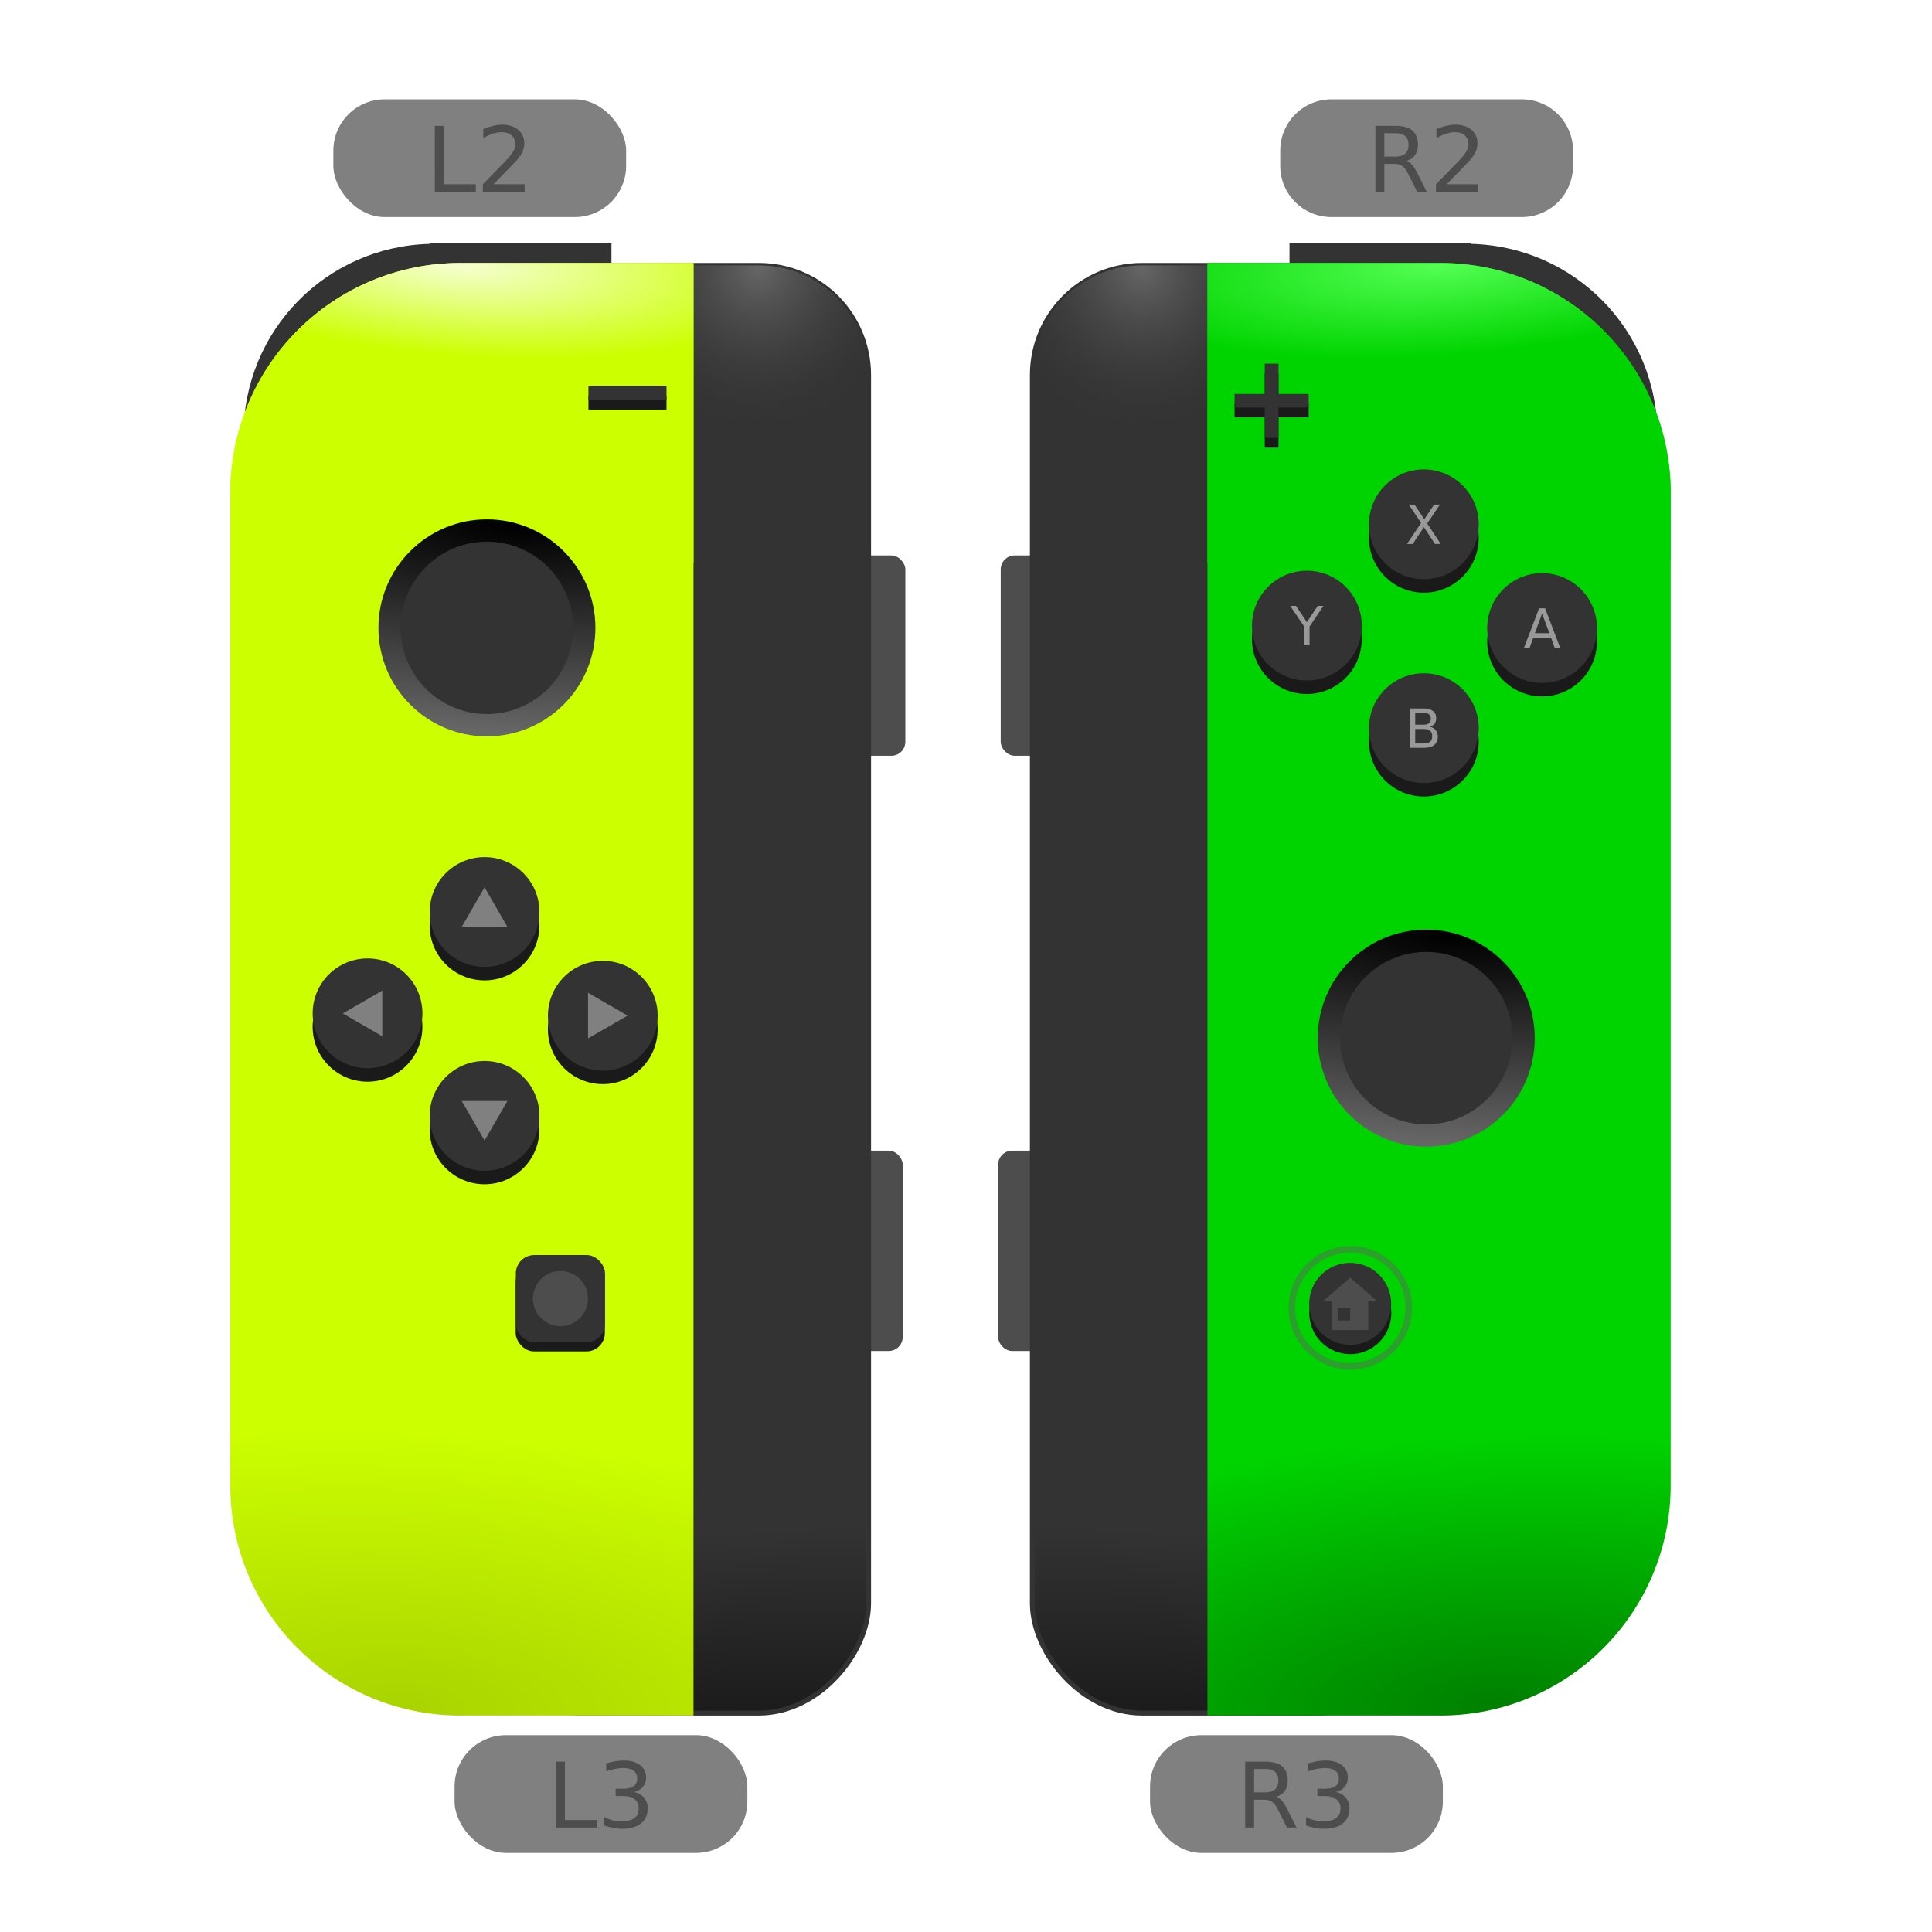 <?xml version="1.0" encoding="UTF-8" standalone="no"?>
<!-- Created with Inkscape (http://www.inkscape.org/) -->

<svg
   xmlns:dc="http://purl.org/dc/elements/1.1/"
   xmlns:cc="http://creativecommons.org/ns#"
   xmlns:rdf="http://www.w3.org/1999/02/22-rdf-syntax-ns#"
   xmlns:svg="http://www.w3.org/2000/svg"
   xmlns="http://www.w3.org/2000/svg"
   xmlns:xlink="http://www.w3.org/1999/xlink"
   xmlns:sodipodi="http://sodipodi.sourceforge.net/DTD/sodipodi-0.dtd"
   xmlns:inkscape="http://www.inkscape.org/namespaces/inkscape"
   width="600"
   height="600"
   viewBox="0 0 158.75 158.75"
   version="1.1"
   id="svg658"
   inkscape:version="0.92.3 (2405546, 2018-03-11)"
   sodipodi:docname="joycons-yellow-green-jp.svg">
  <defs
     id="defs652">
    <linearGradient
       id="linearGradient481"
       inkscape:collect="always">
      <stop
         id="stop477"
         offset="0"
         style="stop-color:#f6ffd5;stop-opacity:1" />
      <stop
         id="stop479"
         offset="1"
         style="stop-color:#ccff00;stop-opacity:1" />
    </linearGradient>
    <linearGradient
       id="linearGradient469"
       inkscape:collect="always">
      <stop
         id="stop465"
         offset="0"
         style="stop-color:#aad400;stop-opacity:1" />
      <stop
         id="stop467"
         offset="1"
         style="stop-color:#ccff00;stop-opacity:1" />
    </linearGradient>
    <linearGradient
       inkscape:collect="always"
       id="linearGradient1094">
      <stop
         style="stop-color:#1a1a1a;stop-opacity:1"
         offset="0"
         id="stop1090" />
      <stop
         style="stop-color:#333333;stop-opacity:1"
         offset="1"
         id="stop1092" />
    </linearGradient>
    <linearGradient
       inkscape:collect="always"
       id="linearGradient1086">
      <stop
         style="stop-color:#666666;stop-opacity:1"
         offset="0"
         id="stop1082" />
      <stop
         style="stop-color:#333333;stop-opacity:0;"
         offset="1"
         id="stop1084" />
    </linearGradient>
    <linearGradient
       inkscape:collect="always"
       id="linearGradient849">
      <stop
         style="stop-color:#008000;stop-opacity:1"
         offset="0"
         id="stop845" />
      <stop
         style="stop-color:#00d400;stop-opacity:1"
         offset="1"
         id="stop847" />
    </linearGradient>
    <linearGradient
       inkscape:collect="always"
       id="linearGradient841">
      <stop
         style="stop-color:#55ff55;stop-opacity:1"
         offset="0"
         id="stop837" />
      <stop
         style="stop-color:#00d400;stop-opacity:1"
         offset="1"
         id="stop839" />
    </linearGradient>
    <radialGradient
       inkscape:collect="always"
       xlink:href="#linearGradient481"
       id="radialGradient843"
       cx="326.265"
       cy="172.682"
       fx="326.265"
       fy="172.682"
       r="47.378"
       gradientTransform="matrix(0.012,0.159,-0.579,0.043,214.544,-37.658)"
       gradientUnits="userSpaceOnUse" />
    <radialGradient
       inkscape:collect="always"
       xlink:href="#linearGradient469"
       id="radialGradient851"
       cx="403.234"
       cy="278.386"
       fx="403.234"
       fy="278.386"
       r="47.378"
       gradientTransform="matrix(-0.021,-0.472,1.258,-0.056,-218.84,346.01)"
       gradientUnits="userSpaceOnUse" />
    <radialGradient
       inkscape:collect="always"
       xlink:href="#linearGradient4305"
       id="radialGradient4307-3"
       cx="35.814"
       cy="30.998"
       fx="35.814"
       fy="30.998"
       r="8.359"
       gradientUnits="userSpaceOnUse"
       gradientTransform="matrix(-0.107,2.017,-7.949,-0.421,369.788,17.805)" />
    <linearGradient
       inkscape:collect="always"
       id="linearGradient4305">
      <stop
         style="stop-color:#000000;stop-opacity:1"
         offset="0"
         id="stop4301" />
      <stop
         style="stop-color:#666666;stop-opacity:1"
         offset="1"
         id="stop4303" />
    </linearGradient>
    <radialGradient
       inkscape:collect="always"
       xlink:href="#linearGradient1086"
       id="radialGradient1088"
       cx="343.798"
       cy="89.602"
       fx="343.798"
       fy="89.602"
       r="40.854"
       gradientTransform="matrix(0.007,0.341,-0.318,0.007,119.956,-95.888)"
       gradientUnits="userSpaceOnUse" />
    <radialGradient
       inkscape:collect="always"
       xlink:href="#linearGradient1094"
       id="radialGradient1096"
       cx="89.844"
       cy="71.912"
       fx="89.844"
       fy="71.912"
       r="10.809"
       gradientTransform="matrix(0.08,-1.447,5.513,0.303,-308.064,249.691)"
       gradientUnits="userSpaceOnUse" />
    <radialGradient
       inkscape:collect="always"
       xlink:href="#linearGradient1094"
       id="radialGradient1096-9"
       cx="89.844"
       cy="71.912"
       fx="89.844"
       fy="71.912"
       r="10.809"
       gradientTransform="matrix(0.08,-1.447,5.513,0.303,-464.263,249.691)"
       gradientUnits="userSpaceOnUse" />
    <radialGradient
       inkscape:collect="always"
       xlink:href="#linearGradient849"
       id="radialGradient851-2"
       cx="403.234"
       cy="278.386"
       fx="403.234"
       fy="278.386"
       r="47.378"
       gradientTransform="matrix(0.021,-0.472,-1.258,-0.056,375.039,346.01)"
       gradientUnits="userSpaceOnUse" />
    <radialGradient
       inkscape:collect="always"
       xlink:href="#linearGradient1086"
       id="radialGradient1088-5"
       cx="343.798"
       cy="89.602"
       fx="343.798"
       fy="89.602"
       r="40.854"
       gradientTransform="matrix(-0.007,0.341,0.318,0.007,36.242,-95.888)"
       gradientUnits="userSpaceOnUse" />
    <radialGradient
       inkscape:collect="always"
       xlink:href="#linearGradient841"
       id="radialGradient843-2"
       cx="326.265"
       cy="172.682"
       fx="326.265"
       fy="172.682"
       r="47.378"
       gradientTransform="matrix(-0.012,0.159,0.579,0.043,-58.346,-37.658)"
       gradientUnits="userSpaceOnUse" />
    <radialGradient
       inkscape:collect="always"
       xlink:href="#linearGradient4305"
       id="radialGradient4307-3-3"
       cx="35.814"
       cy="30.998"
       fx="35.814"
       fy="30.998"
       r="8.359"
       gradientUnits="userSpaceOnUse"
       gradientTransform="matrix(-0.107,2.017,-7.949,-0.421,292.606,-15.909)" />
  </defs>
  <sodipodi:namedview
     id="base"
     pagecolor="#ffffff"
     bordercolor="#666666"
     borderopacity="1.0"
     inkscape:pageopacity="0.0"
     inkscape:pageshadow="2"
     inkscape:zoom="1.4"
     inkscape:cx="125.13076"
     inkscape:cy="304.83107"
     inkscape:document-units="mm"
     inkscape:current-layer="layer2"
     showgrid="false"
     units="px"
     inkscape:window-width="1920"
     inkscape:window-height="1031"
     inkscape:window-x="0"
     inkscape:window-y="0"
     inkscape:window-maximized="1" />
  <g
     inkscape:groupmode="layer"
     id="layer2"
     inkscape:label="Layer 2"
     style="display:inline;opacity:1">
    <rect
       style="opacity:1;vector-effect:none;fill:#4d4d4d;fill-opacity:1;stroke:none;stroke-width:0.411;stroke-linecap:butt;stroke-linejoin:miter;stroke-miterlimit:4;stroke-dasharray:none;stroke-dashoffset:0;stroke-opacity:1"
       id="rect1582"
       width="7.483"
       height="16.462"
       x="66.908"
       y="45.639"
       ry="1.154" />
    <rect
       style="display:inline;opacity:1;vector-effect:none;fill:#4d4d4d;fill-opacity:1;stroke:none;stroke-width:0.411;stroke-linecap:butt;stroke-linejoin:miter;stroke-miterlimit:4;stroke-dasharray:none;stroke-dashoffset:0;stroke-opacity:1"
       id="rect1582-5"
       width="7.483"
       height="16.462"
       x="66.694"
       y="94.548"
       ry="1.154" />
    <rect
       style="display:inline;opacity:1;vector-effect:none;fill:#4d4d4d;fill-opacity:1;stroke:none;stroke-width:0.411;stroke-linecap:butt;stroke-linejoin:miter;stroke-miterlimit:4;stroke-dasharray:none;stroke-dashoffset:0;stroke-opacity:1"
       id="rect1582-4"
       width="7.483"
       height="16.462"
       x="82.226"
       y="45.639"
       ry="1.154" />
    <rect
       style="display:inline;opacity:1;vector-effect:none;fill:#4d4d4d;fill-opacity:1;stroke:none;stroke-width:0.411;stroke-linecap:butt;stroke-linejoin:miter;stroke-miterlimit:4;stroke-dasharray:none;stroke-dashoffset:0;stroke-opacity:1"
       id="rect1582-5-4"
       width="7.483"
       height="16.462"
       x="82.012"
       y="94.548"
       ry="1.154" />
    <path
       style="opacity:1;vector-effect:none;fill:#333333;fill-opacity:1;stroke:none;stroke-width:0.333;stroke-linecap:butt;stroke-linejoin:miter;stroke-miterlimit:4;stroke-dasharray:none;stroke-dashoffset:0;stroke-opacity:1"
       d="m 105.957,20.002 v 6.312 h 0.213 c -1.962,2.622 -3.123,5.881 -3.123,9.422 0,8.703 7.006,15.709 15.709,15.709 h 1.721 c 8.703,0 15.709,-7.006 15.709,-15.709 0,-8.569 -6.793,-15.487 -15.31,-15.698 v -0.037 z"
       id="rect1106"
       inkscape:connector-curvature="0"
       inkscape:label="btnR"
       ojd-button="R"
       class="theme-button" />
    <rect
       style="display:inline;opacity:1;vector-effect:none;fill:url(#radialGradient1096);fill-opacity:1;stroke:#333333;stroke-width:0.401;stroke-linecap:butt;stroke-linejoin:miter;stroke-miterlimit:4;stroke-dasharray:none;stroke-dashoffset:0;stroke-opacity:1"
       id="rect1041"
       width="32.42"
       height="118.958"
       x="84.827"
       y="21.806"
       ry="9.008" />
    <path
       style="display:inline;opacity:1;vector-effect:none;fill:url(#radialGradient1088);fill-opacity:1;stroke:none;stroke-width:0.401;stroke-linecap:butt;stroke-linejoin:miter;stroke-miterlimit:4;stroke-dasharray:none;stroke-dashoffset:0;stroke-opacity:1"
       d="m 93.835,21.806 c -4.991,0 -9.008,4.018 -9.008,9.008 v 15.839 c 1.624,-0.888 3.49,-1.392 5.478,-1.392 h 20.492 c 2.398,0 4.618,0.735 6.45,1.99 V 30.814 c 0,-4.991 -4.018,-9.008 -9.008,-9.008 z"
       id="rect1041-3"
       inkscape:connector-curvature="0" />
    <path
       style="display:inline;opacity:1;vector-effect:none;fill:#333333;fill-opacity:1;stroke:none;stroke-width:0.333;stroke-linecap:butt;stroke-linejoin:miter;stroke-miterlimit:4;stroke-dasharray:none;stroke-dashoffset:0;stroke-opacity:1"
       d="m 50.242,20.002 v 6.312 h -0.213 c 1.962,2.622 3.123,5.881 3.123,9.422 0,8.703 -7.006,15.709 -15.709,15.709 h -1.721 c -8.703,0 -15.709,-7.006 -15.709,-15.709 0,-8.569 6.793,-15.487 15.31,-15.698 v -0.037 z"
       id="rect1106-7"
       inkscape:connector-curvature="0"
       inkscape:label="btnL"
       ojd-button="L"
       class="theme-button" />
    <rect
       style="display:inline;opacity:1;vector-effect:none;fill:url(#radialGradient1096-9);fill-opacity:1;stroke:#333333;stroke-width:0.401;stroke-linecap:butt;stroke-linejoin:miter;stroke-miterlimit:4;stroke-dasharray:none;stroke-dashoffset:0;stroke-opacity:1"
       id="rect1041-6"
       width="32.42"
       height="118.958"
       x="-71.372"
       y="21.806"
       ry="9.008"
       transform="scale(-1,1)" />
    <path
       style="display:inline;opacity:1;vector-effect:none;fill:url(#radialGradient1088-5);fill-opacity:1;stroke:none;stroke-width:0.401;stroke-linecap:butt;stroke-linejoin:miter;stroke-miterlimit:4;stroke-dasharray:none;stroke-dashoffset:0;stroke-opacity:1"
       d="m 62.364,21.806 c 4.991,0 9.008,4.018 9.008,9.008 V 46.654 c -1.624,-0.888 -3.49,-1.392 -5.478,-1.392 H 45.402 c -2.398,0 -4.618,0.735 -6.45,1.99 V 30.814 c 0,-4.991 4.018,-9.008 9.008,-9.008 z"
       id="rect1041-3-2"
       inkscape:connector-curvature="0" />
    <g
       id="g5822"
       transform="matrix(-1,0,0,1,156.199,0)">
      <path
         inkscape:connector-curvature="0"
         id="rect807"
         d="m 118.34,21.606 c -0.097,0 -0.193,0.006 -0.29,0.007 v -0.005 H 99.215 V 140.962 h 18.836 v -0.005 c 0.097,0.002 0.193,0.008 0.29,0.008 10.491,9e-5 18.937,-8.446 18.937,-18.937 V 40.543 c 0,-10.491 -8.446,-18.937 -18.937,-18.937 z"
         style="opacity:1;vector-effect:none;fill:url(#radialGradient851);fill-opacity:1;stroke:none;stroke-width:0.402;stroke-linecap:butt;stroke-linejoin:miter;stroke-miterlimit:4;stroke-dasharray:none;stroke-dashoffset:0;stroke-opacity:1" />
      <path
         inkscape:connector-curvature="0"
         id="rect807-6"
         d="m 118.34,21.606 c -0.097,0 -0.193,0.005 -0.29,0.007 v -0.005 H 99.214 V 46.25 c 1.792,-1.503 4.104,-2.407 6.636,-2.407 h 24.978 c 2.444,0 4.684,0.843 6.448,2.253 V 40.543 c 0,-10.491 -8.446,-18.937 -18.937,-18.937 z"
         style="opacity:1;vector-effect:none;fill:url(#radialGradient843);fill-opacity:1;stroke:none;stroke-width:0.402;stroke-linecap:butt;stroke-linejoin:miter;stroke-miterlimit:4;stroke-dasharray:none;stroke-dashoffset:0;stroke-opacity:1" />
      <path
         inkscape:connector-curvature="0"
         id="rect807-1"
         d="m 37.858,21.606 c 0.097,0 0.193,0.006 0.29,0.007 v -0.005 h 18.836 V 140.962 h -18.836 v -0.005 c -0.097,0.002 -0.193,0.008 -0.29,0.008 -10.491,9e-5 -18.937,-8.446 -18.937,-18.937 V 40.543 c 0,-10.491 8.446,-18.937 18.937,-18.937 z"
         style="opacity:1;vector-effect:none;fill:url(#radialGradient851-2);fill-opacity:1;stroke:none;stroke-width:0.402;stroke-linecap:butt;stroke-linejoin:miter;stroke-miterlimit:4;stroke-dasharray:none;stroke-dashoffset:0;stroke-opacity:1" />
      <path
         inkscape:connector-curvature="0"
         id="rect807-6-9"
         d="m 37.859,21.606 c 0.097,0 0.193,0.005 0.29,0.007 v -0.005 H 56.985 V 46.249 C 55.193,44.747 52.88,43.842 50.348,43.842 H 25.37 c -2.444,0 -4.684,0.843 -6.448,2.253 v -5.553 c 0,-10.491 8.446,-18.937 18.937,-18.937 z"
         style="opacity:1;vector-effect:none;fill:url(#radialGradient843-2);fill-opacity:1;stroke:none;stroke-width:0.402;stroke-linecap:butt;stroke-linejoin:miter;stroke-miterlimit:4;stroke-dasharray:none;stroke-dashoffset:0;stroke-opacity:1" />
    </g>
    <circle
       style="display:inline;opacity:1;vector-effect:none;fill:url(#radialGradient4307-3-3);fill-opacity:1;stroke:none;stroke-width:0.232;stroke-linecap:butt;stroke-linejoin:miter;stroke-miterlimit:4;stroke-dasharray:none;stroke-dashoffset:0;stroke-opacity:1"
       id="path3817-6-2-4"
       cx="40.01"
       cy="51.589"
       r="8.914" />
    <rect
       inkscape:label="shadowMinus"
       style="display:inline;opacity:1;vector-effect:none;fill:#1a1a1a;fill-opacity:1;stroke:none;stroke-width:0.498;stroke-linecap:butt;stroke-linejoin:miter;stroke-miterlimit:4;stroke-dasharray:none;stroke-dashoffset:0;stroke-opacity:1"
       id="rect4661"
       width="6.414"
       height="1.151"
       x="-54.766"
       y="32.505"
       transform="scale(-1,1)" />
    <rect
       ojd-button="MINUS"
       class="theme-button"
       inkscape:label="btnMinus"
       style="display:inline;opacity:1;vector-effect:none;fill:#333333;fill-opacity:1;stroke:none;stroke-width:0.498;stroke-linecap:butt;stroke-linejoin:miter;stroke-miterlimit:4;stroke-dasharray:none;stroke-dashoffset:0;stroke-opacity:1"
       id="rect4661-8"
       width="6.414"
       height="1.151"
       x="-54.766"
       y="31.702"
       transform="scale(-1,1)" />
    <g
       style="display:inline;opacity:1"
       id="g4858"
       inkscape:label="btnL2"
       class="theme-button"
       ojd-button="L2"
       transform="matrix(1.856,0,0,1.856,-61.9,-6.461)">
      <rect
         ry="2.272"
         y="7.879"
         x="48.109"
         height="5.212"
         width="12.963"
         id="rect4773"
         style="opacity:1;vector-effect:none;fill:#808080;fill-opacity:1;stroke:none;stroke-width:0.265;stroke-linecap:butt;stroke-linejoin:miter;stroke-miterlimit:4;stroke-dasharray:none;stroke-dashoffset:0;stroke-opacity:1" />
      <g
         aria-label="L2"
         style="font-style:normal;font-weight:normal;font-size:4px;line-height:1.25;font-family:sans-serif;letter-spacing:0px;word-spacing:0px;fill:#4d4d4d;fill-opacity:1;stroke:none;stroke-width:0.1"
         id="text4792"
         inkscape:label="lblL2"
         class="theme-label"
         ojd-button="L2">
        <path
           d="m 52.601,9.053 h 0.395 v 2.584 h 1.42 v 0.332 h -1.814 z"
           style="fill:#4d4d4d;stroke-width:0.1"
           id="path5003"
           inkscape:connector-curvature="0" />
        <path
           d="m 55.202,11.637 h 1.377 v 0.332 h -1.852 v -0.332 q 0.225,-0.232 0.611,-0.623 0.389,-0.393 0.488,-0.506 0.189,-0.213 0.264,-0.359 0.076,-0.148 0.076,-0.291 0,-0.232 -0.164,-0.379 -0.162,-0.146 -0.424,-0.146 -0.186,0 -0.393,0.064 -0.205,0.064 -0.439,0.195 V 9.194 q 0.238,-0.096 0.445,-0.145 0.207,-0.049 0.379,-0.049 0.453,0 0.723,0.227 0.27,0.227 0.27,0.605 0,0.18 -0.068,0.342 -0.066,0.16 -0.244,0.379 -0.049,0.057 -0.311,0.328 -0.262,0.27 -0.738,0.756 z"
           style="fill:#4d4d4d;stroke-width:0.1"
           id="path5005"
           inkscape:connector-curvature="0" />
      </g>
    </g>
    <g
       style="display:inline;opacity:1"
       id="g4863"
       inkscape:label="brnR2"
       class="theme-button"
       ojd-button="R2"
       transform="matrix(1.856,0,0,1.856,-24.027,-6.461)">
      <path
         style="display:inline;opacity:1;vector-effect:none;fill:#808080;fill-opacity:1;stroke:none;stroke-width:0.265;stroke-linecap:butt;stroke-linejoin:miter;stroke-miterlimit:4;stroke-dasharray:none;stroke-dashoffset:0;stroke-opacity:1"
         d="m 71.896,7.879 h 8.419 c 1.259,0 2.272,1.013 2.272,2.272 v 0.668 c 0,1.259 -1.013,2.272 -2.272,2.272 h -8.419 c -1.259,0 -2.272,-1.013 -2.272,-2.272 v -0.668 c 0,-1.259 1.013,-2.272 2.272,-2.272 z"
         id="rect4773-8"
         inkscape:connector-curvature="0" />
      <g
         aria-label="R2"
         style="font-style:normal;font-weight:normal;font-size:4px;line-height:1.25;font-family:sans-serif;letter-spacing:0px;word-spacing:0px;display:inline;opacity:1;fill:#4d4d4d;fill-opacity:1;stroke:none;stroke-width:0.1"
         id="text4792-8"
         inkscape:label="lblR2"
         class="theme-label"
         ojd-button="R2">
        <path
           d="m 75.221,10.602 q 0.127,0.043 0.246,0.184 0.121,0.141 0.242,0.387 l 0.4,0.797 h -0.424 l -0.373,-0.748 q -0.145,-0.293 -0.281,-0.389 -0.135,-0.096 -0.369,-0.096 h -0.43 v 1.232 H 73.838 V 9.053 h 0.891 q 0.5,0 0.746,0.209 0.246,0.209 0.246,0.631 0,0.275 -0.129,0.457 -0.127,0.182 -0.371,0.252 z M 74.233,9.378 v 1.035 h 0.496 q 0.285,0 0.43,-0.131 0.146,-0.133 0.146,-0.389 0,-0.256 -0.146,-0.385 -0.145,-0.131 -0.43,-0.131 z"
           style="fill:#4d4d4d;stroke-width:0.1"
           id="path5009"
           inkscape:connector-curvature="0" />
        <path
           d="m 76.995,11.637 h 1.377 v 0.332 h -1.852 v -0.332 q 0.225,-0.232 0.611,-0.623 0.389,-0.393 0.488,-0.506 0.189,-0.213 0.264,-0.359 0.076,-0.148 0.076,-0.291 0,-0.232 -0.164,-0.379 -0.162,-0.146 -0.424,-0.146 -0.186,0 -0.393,0.064 -0.205,0.064 -0.439,0.195 V 9.194 q 0.238,-0.096 0.445,-0.145 0.207,-0.049 0.379,-0.049 0.453,0 0.723,0.227 0.27,0.227 0.27,0.605 0,0.18 -0.068,0.342 -0.066,0.16 -0.244,0.379 -0.049,0.057 -0.311,0.328 -0.262,0.27 -0.738,0.756 z"
           style="fill:#4d4d4d;stroke-width:0.1"
           id="path5011"
           inkscape:connector-curvature="0" />
      </g>
    </g>
    <g
       style="display:inline;opacity:1"
       id="g4853"
       inkscape:label="btnL3"
       class="theme-button"
       ojd-button="L3"
       transform="matrix(1.856,0,0,1.856,-51.939,2.204)">
      <rect
         ry="2.272"
         y="75.632"
         x="48.109"
         height="5.212"
         width="12.963"
         id="rect4773-3"
         style="display:inline;opacity:1;vector-effect:none;fill:#808080;fill-opacity:1;stroke:none;stroke-width:0.265;stroke-linecap:butt;stroke-linejoin:miter;stroke-miterlimit:4;stroke-dasharray:none;stroke-dashoffset:0;stroke-opacity:1" />
      <g
         aria-label="L3"
         style="font-style:normal;font-weight:normal;font-size:4px;line-height:1.25;font-family:sans-serif;letter-spacing:0px;word-spacing:0px;display:inline;opacity:1;fill:#4d4d4d;fill-opacity:1;stroke:none;stroke-width:0.1"
         id="text4792-1"
         inkscape:label="lblL3"
         class="theme-label"
         ojd-button="L3">
        <path
           d="m 52.601,76.806 h 0.395 v 2.584 h 1.42 v 0.332 h -1.814 z"
           style="fill:#4d4d4d;stroke-width:0.1"
           id="path5014"
           inkscape:connector-curvature="0" />
        <path
           d="m 56.058,78.15 q 0.283,0.061 0.441,0.252 0.16,0.191 0.16,0.473 0,0.432 -0.297,0.668 -0.297,0.236 -0.844,0.236 -0.184,0 -0.379,-0.037 -0.193,-0.035 -0.4,-0.107 v -0.381 q 0.164,0.096 0.359,0.145 0.195,0.049 0.408,0.049 0.371,0 0.564,-0.146 0.195,-0.146 0.195,-0.426 0,-0.258 -0.182,-0.402 -0.18,-0.146 -0.502,-0.146 h -0.34 v -0.324 h 0.355 q 0.291,0 0.445,-0.115 0.154,-0.117 0.154,-0.336 0,-0.225 -0.16,-0.344 -0.158,-0.121 -0.455,-0.121 -0.162,0 -0.348,0.035 -0.186,0.035 -0.408,0.109 v -0.352 q 0.225,-0.062 0.42,-0.094 0.197,-0.031 0.371,-0.031 0.449,0 0.711,0.205 0.262,0.203 0.262,0.551 0,0.242 -0.139,0.41 -0.139,0.166 -0.395,0.23 z"
           style="fill:#4d4d4d;stroke-width:0.1"
           id="path5016"
           inkscape:connector-curvature="0" />
      </g>
    </g>
    <g
       style="display:inline;opacity:1"
       id="g4848"
       inkscape:label="btnR3"
       class="theme-button"
       ojd-button="R3"
       transform="matrix(1.856,0,0,1.856,-34.724,2.204)">
      <rect
         ry="2.272"
         y="75.632"
         x="69.624"
         height="5.212"
         width="12.963"
         id="rect4773-8-2"
         style="display:inline;opacity:1;vector-effect:none;fill:#808080;fill-opacity:1;stroke:none;stroke-width:0.265;stroke-linecap:butt;stroke-linejoin:miter;stroke-miterlimit:4;stroke-dasharray:none;stroke-dashoffset:0;stroke-opacity:1" />
      <g
         aria-label="R3"
         style="font-style:normal;font-weight:normal;font-size:4px;line-height:1.25;font-family:sans-serif;letter-spacing:0px;word-spacing:0px;display:inline;opacity:1;fill:#4d4d4d;fill-opacity:1;stroke:none;stroke-width:0.1"
         id="text4792-8-0"
         inkscape:label="lblR3"
         class="theme-label"
         ojd-button="R3">
        <path
           d="m 75.221,78.355 q 0.127,0.043 0.246,0.184 0.121,0.141 0.242,0.387 l 0.4,0.797 h -0.424 l -0.373,-0.748 q -0.145,-0.293 -0.281,-0.389 -0.135,-0.096 -0.369,-0.096 h -0.43 v 1.232 h -0.395 v -2.916 h 0.891 q 0.5,0 0.746,0.209 0.246,0.209 0.246,0.631 0,0.275 -0.129,0.457 -0.127,0.182 -0.371,0.252 z m -0.988,-1.225 v 1.035 h 0.496 q 0.285,0 0.43,-0.131 0.146,-0.133 0.146,-0.389 0,-0.256 -0.146,-0.385 -0.145,-0.131 -0.43,-0.131 z"
           style="fill:#4d4d4d;stroke-width:0.1"
           id="path5019"
           inkscape:connector-curvature="0" />
        <path
           d="m 77.85,78.15 q 0.283,0.061 0.441,0.252 0.16,0.191 0.16,0.473 0,0.432 -0.297,0.668 -0.297,0.236 -0.844,0.236 -0.184,0 -0.379,-0.037 -0.193,-0.035 -0.4,-0.107 v -0.381 q 0.164,0.096 0.359,0.145 0.195,0.049 0.408,0.049 0.371,0 0.564,-0.146 0.195,-0.146 0.195,-0.426 0,-0.258 -0.182,-0.402 -0.18,-0.146 -0.502,-0.146 h -0.34 v -0.324 h 0.355 q 0.291,0 0.445,-0.115 0.154,-0.117 0.154,-0.336 0,-0.225 -0.16,-0.344 -0.158,-0.121 -0.455,-0.121 -0.162,0 -0.348,0.035 -0.186,0.035 -0.408,0.109 v -0.352 q 0.225,-0.062 0.42,-0.094 0.197,-0.031 0.371,-0.031 0.449,0 0.711,0.205 0.262,0.203 0.262,0.551 0,0.242 -0.139,0.41 -0.139,0.166 -0.395,0.23 z"
           style="fill:#4d4d4d;stroke-width:0.1"
           id="path5021"
           inkscape:connector-curvature="0" />
      </g>
    </g>
    <g
       style="display:inline;opacity:1;fill:#1a1a1a"
       id="g4155-3"
       transform="matrix(1.049,0,0,1.049,-62.382,43.434)">
      <circle
         r="4.299"
         cy="47.058"
         cx="97.423"
         id="path3817-5-6-6"
         style="opacity:1;vector-effect:none;fill:#1a1a1a;fill-opacity:1;stroke:none;stroke-width:0.112;stroke-linecap:butt;stroke-linejoin:miter;stroke-miterlimit:4;stroke-dasharray:none;stroke-dashoffset:0;stroke-opacity:1" />
      <circle
         r="4.299"
         cy="39.215"
         cx="106.684"
         id="path3817-5-6-2-1"
         style="opacity:1;vector-effect:none;fill:#1a1a1a;fill-opacity:1;stroke:none;stroke-width:0.112;stroke-linecap:butt;stroke-linejoin:miter;stroke-miterlimit:4;stroke-dasharray:none;stroke-dashoffset:0;stroke-opacity:1" />
      <circle
         r="4.299"
         cy="31.089"
         cx="97.423"
         id="path3817-5-6-2-9-0"
         style="opacity:1;vector-effect:none;fill:#1a1a1a;fill-opacity:1;stroke:none;stroke-width:0.112;stroke-linecap:butt;stroke-linejoin:miter;stroke-miterlimit:4;stroke-dasharray:none;stroke-dashoffset:0;stroke-opacity:1" />
      <circle
         r="4.299"
         cy="39.026"
         cx="88.257"
         id="path3817-5-6-2-9-1-6"
         style="opacity:1;vector-effect:none;fill:#1a1a1a;fill-opacity:1;stroke:none;stroke-width:0.112;stroke-linecap:butt;stroke-linejoin:miter;stroke-miterlimit:4;stroke-dasharray:none;stroke-dashoffset:0;stroke-opacity:1" />
    </g>
    <g
       id="g1751"
       inkscape:label="btnRight"
       ojd-button="RIGHT"
       class="theme-button">
      <circle
         r="4.51"
         cy="83.461"
         cx="49.532"
         id="path3817-5-6-2-3-2"
         style="opacity:1;vector-effect:none;fill:#333333;fill-opacity:1;stroke:none;stroke-width:0.117;stroke-linecap:butt;stroke-linejoin:miter;stroke-miterlimit:4;stroke-dasharray:none;stroke-dashoffset:0;stroke-opacity:1" />
      <path
         inkscape:transform-center-x="3.6103404e-06"
         ojd-button="RIGHT"
         class="theme-label"
         inkscape:label="lblRight"
         transform="matrix(0,1.328,-1.328,0,112.539,19.887)"
         inkscape:transform-center-y="-0.54165041"
         d="m 46.452,48.358 0.706,-1.223 0.706,-1.223 0.706,1.223 0.706,1.223 -1.413,0 z"
         inkscape:randomized="0"
         inkscape:rounded="0"
         inkscape:flatsided="false"
         sodipodi:arg2="3.6651914"
         sodipodi:arg1="2.6179939"
         sodipodi:r2="0.81561011"
         sodipodi:r1="1.6312202"
         sodipodi:cy="47.54282"
         sodipodi:cx="47.864868"
         sodipodi:sides="3"
         id="path4391-0"
         style="display:inline;opacity:1;vector-effect:none;fill:#808080;fill-opacity:1;stroke:none;stroke-width:0.265;stroke-linecap:butt;stroke-linejoin:miter;stroke-miterlimit:4;stroke-dasharray:none;stroke-dashoffset:0;stroke-opacity:1"
         sodipodi:type="star" />
    </g>
    <g
       id="g1747"
       inkscape:label="btnUp"
       ojd-button="UP"
       class="theme-button">
      <circle
         r="4.51"
         cy="74.937"
         cx="39.817"
         id="path3817-5-6-2-9-6-6"
         style="opacity:1;vector-effect:none;fill:#333333;fill-opacity:1;stroke:none;stroke-width:0.117;stroke-linecap:butt;stroke-linejoin:miter;stroke-miterlimit:4;stroke-dasharray:none;stroke-dashoffset:0;stroke-opacity:1" />
      <path
         inkscape:transform-center-x="0.54164923"
         ojd-button="UP"
         class="theme-label"
         inkscape:label="lblUp"
         inkscape:transform-center-y="5.9949403e-06"
         d="m 37.941,76.16 0.938,-1.625 0.938,-1.625 0.938,1.625 0.938,1.625 -1.876,0 z"
         inkscape:randomized="0"
         inkscape:rounded="0"
         inkscape:flatsided="false"
         sodipodi:arg2="3.6651914"
         sodipodi:arg1="2.6179939"
         sodipodi:r2="1.0833035"
         sodipodi:r1="2.1666071"
         sodipodi:cy="75.076546"
         sodipodi:cx="39.817265"
         sodipodi:sides="3"
         id="path4391-0-4"
         style="display:inline;opacity:1;vector-effect:none;fill:#808080;fill-opacity:1;stroke:none;stroke-width:0.351;stroke-linecap:butt;stroke-linejoin:miter;stroke-miterlimit:4;stroke-dasharray:none;stroke-dashoffset:0;stroke-opacity:1"
         sodipodi:type="star" />
    </g>
    <g
       id="g1743"
       inkscape:label="btnLeft"
       ojd-button="LEFT"
       class="theme-button">
      <circle
         r="4.51"
         cy="83.263"
         cx="30.202"
         id="path3817-5-6-2-9-1-1-9"
         style="display:inline;opacity:1;vector-effect:none;fill:#333333;fill-opacity:1;stroke:none;stroke-width:0.117;stroke-linecap:butt;stroke-linejoin:miter;stroke-miterlimit:4;stroke-dasharray:none;stroke-dashoffset:0;stroke-opacity:1" />
      <path
         transform="matrix(0,-1.518,1.518,0,-53.55,151.55)"
         inkscape:transform-center-x="-9.211514e-06"
         ojd-button="LEFT"
         class="theme-label"
         inkscape:label="lblLeft"
         inkscape:transform-center-y="0.54165064"
         d="m 43.743,55.971 0.618,-1.07 0.618,-1.07 0.618,1.07 0.618,1.07 -1.236,0 z"
         inkscape:randomized="0"
         inkscape:rounded="0"
         inkscape:flatsided="false"
         sodipodi:arg2="3.6651914"
         sodipodi:arg1="2.6179939"
         sodipodi:r2="0.7135464"
         sodipodi:r1="1.4270927"
         sodipodi:cy="55.257816"
         sodipodi:cx="44.979168"
         sodipodi:sides="3"
         id="path4391-0-4-5"
         style="display:inline;opacity:1;vector-effect:none;fill:#808080;fill-opacity:1;stroke:none;stroke-width:0.231;stroke-linecap:butt;stroke-linejoin:miter;stroke-miterlimit:4;stroke-dasharray:none;stroke-dashoffset:0;stroke-opacity:1"
         sodipodi:type="star" />
    </g>
    <g
       id="g1755"
       inkscape:label="btnDown"
       ojd-button="DOWN"
       class="theme-button">
      <circle
         r="4.51"
         cy="91.689"
         cx="39.817"
         id="path3817-5-6-7-5"
         style="opacity:1;vector-effect:none;fill:#333333;fill-opacity:1;stroke:none;stroke-width:0.117;stroke-linecap:butt;stroke-linejoin:miter;stroke-miterlimit:4;stroke-dasharray:none;stroke-dashoffset:0;stroke-opacity:1" />
      <path
         transform="scale(-1)"
         inkscape:transform-center-x="-0.54165044"
         ojd-button="DOWN"
         class="theme-label"
         inkscape:label="lblDown"
         inkscape:transform-center-y="-1.0066099e-05"
         d="m -41.694,-90.466 0.938,-1.625 0.938,-1.625 0.938,1.625 0.938,1.625 -1.876,0 z"
         inkscape:randomized="0"
         inkscape:rounded="0"
         inkscape:flatsided="false"
         sodipodi:arg2="3.6651914"
         sodipodi:arg1="2.6179939"
         sodipodi:r2="1.0833035"
         sodipodi:r1="2.1666069"
         sodipodi:cy="-91.548935"
         sodipodi:cx="-39.817265"
         sodipodi:sides="3"
         id="path4391-0-4-5-2"
         style="display:inline;opacity:1;vector-effect:none;fill:#808080;fill-opacity:1;stroke:none;stroke-width:0.351;stroke-linecap:butt;stroke-linejoin:miter;stroke-miterlimit:4;stroke-dasharray:none;stroke-dashoffset:0;stroke-opacity:1"
         sodipodi:type="star" />
    </g>
    <rect
       style="display:inline;opacity:1;vector-effect:none;fill:#1a1a1a;fill-opacity:1;stroke:none;stroke-width:0.385;stroke-linecap:butt;stroke-linejoin:miter;stroke-miterlimit:4;stroke-dasharray:none;stroke-dashoffset:0;stroke-opacity:1"
       id="rect4149"
       width="7.33"
       height="7.158"
       x="42.371"
       y="103.887"
       ry="1.514" />
    <g
       style="display:inline;opacity:1"
       id="g4895"
       inkscape:label="btnScreenshot"
       class="theme-button"
       ojd-button="SCREENSHOT"
       transform="matrix(1.457,0,0,1.457,-37.916,53.02)">
      <rect
         ry="1.039"
         y="34.389"
         x="55.114"
         height="4.914"
         width="5.032"
         id="rect4149-1"
         style="display:inline;opacity:1;vector-effect:none;fill:#333333;fill-opacity:1;stroke:none;stroke-width:0.265;stroke-linecap:butt;stroke-linejoin:miter;stroke-miterlimit:4;stroke-dasharray:none;stroke-dashoffset:0;stroke-opacity:1" />
      <circle
         r="1.554"
         cy="36.846"
         cx="57.63"
         id="path4637"
         style="opacity:1;vector-effect:none;fill:#4d4d4d;fill-opacity:1;stroke:none;stroke-width:0.265;stroke-linecap:butt;stroke-linejoin:miter;stroke-miterlimit:4;stroke-dasharray:none;stroke-dashoffset:0;stroke-opacity:1"
         inkscape:label="lblScreenshot"
         class="theme-label"
         ojd-button="SCREENSHOT" />
    </g>
    <circle
       style="opacity:1;vector-effect:none;fill:#333333;fill-opacity:1;stroke:none;stroke-width:0.265;stroke-linecap:butt;stroke-linejoin:miter;stroke-miterlimit:4;stroke-dasharray:none;stroke-dashoffset:0;stroke-opacity:1"
       id="path260"
       cx="40.01"
       cy="51.589"
       r="7.083" />
    <circle
       style="display:inline;opacity:1;vector-effect:none;fill:none;fill-opacity:1;stroke:#2ca02c;stroke-width:0.54;stroke-linecap:butt;stroke-linejoin:miter;stroke-miterlimit:4;stroke-dasharray:none;stroke-dashoffset:0;stroke-opacity:1"
       id="path4096-2-0"
       cx="110.952"
       cy="107.467"
       r="4.805" />
    <circle
       style="display:inline;opacity:1;vector-effect:none;fill:#1a1a1a;fill-opacity:1;stroke:none;stroke-width:0.379;stroke-linecap:butt;stroke-linejoin:miter;stroke-miterlimit:4;stroke-dasharray:none;stroke-dashoffset:0;stroke-opacity:1"
       id="path4096-2"
       cx="110.952"
       cy="107.897"
       r="3.371" />
    <g
       style="display:inline;opacity:1"
       id="g4891"
       inkscape:label="btnHome"
       class="theme-button"
       ojd-button="HOME"
       transform="matrix(1.431,0,0,1.431,4.284,54.469)">
      <circle
         r="2.355"
         cy="36.804"
         cx="74.535"
         id="path4096-2-9"
         style="display:inline;opacity:1;vector-effect:none;fill:#333333;fill-opacity:1;stroke:none;stroke-width:0.265;stroke-linecap:butt;stroke-linejoin:miter;stroke-miterlimit:4;stroke-dasharray:none;stroke-dashoffset:0;stroke-opacity:1" />
      <path
         inkscape:connector-curvature="0"
         id="rect4746"
         d="m 74.535,35.302 -0.79,0.682 -0.789,0.683 h 0.539 v 1.64 h 2.079 v -1.64 h 0.54 l -0.789,-0.683 z m -0.709,1.729 h 0.709 v 0.732 h -0.709 z"
         style="opacity:1;vector-effect:none;fill:#4d4d4d;fill-opacity:1;stroke:none;stroke-width:0.265;stroke-linecap:butt;stroke-linejoin:miter;stroke-miterlimit:4;stroke-dasharray:none;stroke-dashoffset:0;stroke-opacity:1"
         inkscape:label="lblHome"
         class="theme-label"
         ojd-button="HOME" />
    </g>
    <g
       style="display:inline;opacity:1;fill:#1a1a1a"
       id="g4155"
       transform="matrix(1.049,0,0,1.049,14.8,11.576)">
      <circle
         r="4.299"
         cy="47.058"
         cx="97.423"
         id="path3817-5-6"
         style="opacity:1;vector-effect:none;fill:#1a1a1a;fill-opacity:1;stroke:none;stroke-width:0.112;stroke-linecap:butt;stroke-linejoin:miter;stroke-miterlimit:4;stroke-dasharray:none;stroke-dashoffset:0;stroke-opacity:1" />
      <circle
         r="4.299"
         cy="39.215"
         cx="106.684"
         id="path3817-5-6-2"
         style="opacity:1;vector-effect:none;fill:#1a1a1a;fill-opacity:1;stroke:none;stroke-width:0.112;stroke-linecap:butt;stroke-linejoin:miter;stroke-miterlimit:4;stroke-dasharray:none;stroke-dashoffset:0;stroke-opacity:1" />
      <circle
         r="4.299"
         cy="31.089"
         cx="97.423"
         id="path3817-5-6-2-9"
         style="opacity:1;vector-effect:none;fill:#1a1a1a;fill-opacity:1;stroke:none;stroke-width:0.112;stroke-linecap:butt;stroke-linejoin:miter;stroke-miterlimit:4;stroke-dasharray:none;stroke-dashoffset:0;stroke-opacity:1" />
      <circle
         r="4.299"
         cy="39.026"
         cx="88.257"
         id="path3817-5-6-2-9-1"
         style="opacity:1;vector-effect:none;fill:#1a1a1a;fill-opacity:1;stroke:none;stroke-width:0.112;stroke-linecap:butt;stroke-linejoin:miter;stroke-miterlimit:4;stroke-dasharray:none;stroke-dashoffset:0;stroke-opacity:1" />
    </g>
    <g
       style="display:inline;opacity:1"
       id="g4878"
       inkscape:label="btnA"
       class="theme-button"
       ojd-button="A"
       transform="matrix(1.049,0,0,1.049,14.8,13.797)">
      <circle
         r="4.299"
         cy="36.04"
         cx="106.684"
         id="path3817-5-6-2-3"
         style="opacity:1;vector-effect:none;fill:#333333;fill-opacity:1;stroke:none;stroke-width:0.112;stroke-linecap:butt;stroke-linejoin:miter;stroke-miterlimit:4;stroke-dasharray:none;stroke-dashoffset:0;stroke-opacity:1" />
      <g
         transform="translate(0,-2.117)"
         id="text4665-5"
         style="font-style:normal;font-weight:normal;font-size:10.583px;line-height:1.25;font-family:sans-serif;letter-spacing:0px;word-spacing:0px;display:inline;opacity:1;fill:#999999;fill-opacity:1;stroke:none;stroke-width:0.265"
         aria-label="A"
         inkscape:label="lblA"
         class="theme-label"
         ojd-button="A">
        <path
           inkscape:connector-curvature="0"
           id="path4737"
           style="font-size:4.233px;fill:#999999;stroke-width:0.265"
           d="m 106.684,37.025 -0.566,1.536 h 1.135 z m -0.236,-0.411 h 0.473 l 1.176,3.086 h -0.434 l -0.281,-0.792 h -1.391 l -0.281,0.792 h -0.44 z" />
      </g>
    </g>
    <g
       style="display:inline;opacity:1"
       id="g4883"
       inkscape:label="btnB"
       class="theme-button"
       ojd-button="B"
       transform="matrix(1.049,0,0,1.049,14.8,13.797)">
      <circle
         r="4.299"
         cy="43.883"
         cx="97.423"
         id="path3817-5-6-7"
         style="opacity:1;vector-effect:none;fill:#333333;fill-opacity:1;stroke:none;stroke-width:0.112;stroke-linecap:butt;stroke-linejoin:miter;stroke-miterlimit:4;stroke-dasharray:none;stroke-dashoffset:0;stroke-opacity:1" />
      <g
         transform="translate(0,-2.117)"
         id="text4665-54"
         style="font-style:normal;font-weight:normal;font-size:10.583px;line-height:1.25;font-family:sans-serif;letter-spacing:0px;word-spacing:0px;display:inline;opacity:1;fill:#999999;fill-opacity:1;stroke:none;stroke-width:0.265"
         aria-label="B"
         inkscape:label="lblB"
         class="theme-label"
         ojd-button="B">
        <path
           inkscape:connector-curvature="0"
           id="path4734"
           style="font-size:4.233px;fill:#999999;stroke-width:0.265"
           d="m 96.746,46.069 v 1.131 h 0.67 q 0.337,0 0.498,-0.138 0.163,-0.141 0.163,-0.428 0,-0.289 -0.163,-0.426 -0.161,-0.138 -0.498,-0.138 z m 0,-1.269 v 0.93 h 0.618 q 0.306,0 0.455,-0.114 0.151,-0.116 0.151,-0.351 0,-0.234 -0.151,-0.349 -0.149,-0.116 -0.455,-0.116 z m -0.418,-0.343 h 1.067 q 0.477,0 0.736,0.198 0.258,0.198 0.258,0.564 0,0.283 -0.132,0.451 -0.132,0.167 -0.389,0.209 0.308,0.066 0.477,0.277 0.172,0.209 0.172,0.523 0,0.413 -0.281,0.639 -0.281,0.225 -0.8,0.225 h -1.108 z" />
      </g>
    </g>
    <g
       style="display:inline;opacity:1"
       id="g4873"
       inkscape:label="btnX"
       class="theme-button"
       ojd-button="X"
       transform="matrix(1.049,0,0,1.049,14.8,13.797)">
      <circle
         r="4.299"
         cy="27.914"
         cx="97.423"
         id="path3817-5-6-2-9-6"
         style="opacity:1;vector-effect:none;fill:#333333;fill-opacity:1;stroke:none;stroke-width:0.112;stroke-linecap:butt;stroke-linejoin:miter;stroke-miterlimit:4;stroke-dasharray:none;stroke-dashoffset:0;stroke-opacity:1" />
      <g
         transform="translate(0,-2.117)"
         id="text4665-5-4"
         style="font-style:normal;font-weight:normal;font-size:10.583px;line-height:1.25;font-family:sans-serif;letter-spacing:0px;word-spacing:0px;display:inline;opacity:1;fill:#999999;fill-opacity:1;stroke:none;stroke-width:0.265"
         aria-label="X"
         inkscape:label="lblX"
         class="theme-label"
         ojd-button="X">
        <path
           inkscape:connector-curvature="0"
           id="path4740"
           style="font-size:4.233px;fill:#999999;stroke-width:0.265"
           d="m 96.243,28.487 h 0.449 l 0.767,1.147 0.771,-1.147 h 0.449 l -0.992,1.482 1.058,1.604 h -0.449 l -0.868,-1.313 -0.874,1.313 h -0.451 l 1.102,-1.647 z" />
      </g>
    </g>
    <g
       id="g1760"
       inkscape:label="btnY"
       ojd-button="Y"
       class="theme-button">
      <circle
         r="4.51"
         cy="51.405"
         cx="107.384"
         id="path3817-5-6-2-9-1-1"
         style="opacity:1;vector-effect:none;fill:#333333;fill-opacity:1;stroke:none;stroke-width:0.117;stroke-linecap:butt;stroke-linejoin:miter;stroke-miterlimit:4;stroke-dasharray:none;stroke-dashoffset:0;stroke-opacity:1" />
      <g
         transform="matrix(1.049,0,0,1.049,14.8,11.576)"
         id="text4665-3"
         style="font-style:normal;font-weight:normal;font-size:10.583px;line-height:1.25;font-family:sans-serif;letter-spacing:0px;word-spacing:0px;display:inline;opacity:1;fill:#999999;fill-opacity:1;stroke:none;stroke-width:0.265"
         aria-label="Y"
         inkscape:label="lblY"
         class="theme-label"
         ojd-button="Y">
        <path
           inkscape:connector-curvature="0"
           id="path4743"
           style="font-size:4.233px;fill:#999999;stroke-width:0.265"
           d="m 86.956,36.425 h 0.449 l 0.856,1.269 0.85,-1.269 h 0.449 l -1.091,1.616 v 1.47 h -0.42 v -1.47 z" />
      </g>
    </g>
    <g
       transform="matrix(-2.356,0,0,2.356,225.743,-36.908)"
       id="text4641"
       style="font-style:normal;font-variant:normal;font-weight:bold;font-stretch:normal;font-size:4.126px;line-height:1.25;font-family:sans-serif;-inkscape-font-specification:'sans-serif Bold';letter-spacing:0px;word-spacing:0px;display:inline;opacity:1;fill:#1a1a1a;fill-opacity:1;stroke:none;stroke-width:0.103"
       aria-label="+"
       inkscape:label="shadowPlus">
      <path
         inkscape:connector-curvature="0"
         id="path4731"
         style="font-style:normal;font-variant:normal;font-weight:bold;font-stretch:normal;font-family:sans-serif;-inkscape-font-specification:'sans-serif Bold';fill:#1a1a1a;stroke-width:0.103"
         d="m 51.706,28.69 v 1.056 h 1.052 v 0.475 h -1.052 v 1.056 h -0.479 v -1.056 h -1.052 v -0.475 h 1.052 v -1.056 z" />
    </g>
    <g
       transform="matrix(-2.356,0,0,2.356,225.743,-37.711)"
       id="text4641-7"
       style="font-style:normal;font-variant:normal;font-weight:bold;font-stretch:normal;font-size:4.126px;line-height:1.25;font-family:sans-serif;-inkscape-font-specification:'sans-serif Bold';letter-spacing:0px;word-spacing:0px;display:inline;opacity:1;fill:#333333;fill-opacity:1;stroke:none;stroke-width:0.103"
       aria-label="+"
       inkscape:label="btnPlus"
       class="theme-button"
       ojd-button="PLUS">
      <path
         inkscape:connector-curvature="0"
         id="path4731-5"
         style="font-style:normal;font-variant:normal;font-weight:bold;font-stretch:normal;font-family:sans-serif;-inkscape-font-specification:'sans-serif Bold';fill:#333333;stroke-width:0.103"
         d="m 51.706,28.69 v 1.056 h 1.052 v 0.475 h -1.052 v 1.056 h -0.479 v -1.056 h -1.052 v -0.475 h 1.052 v -1.056 z" />
    </g>
    <circle
       style="display:inline;opacity:1;vector-effect:none;fill:url(#radialGradient4307-3);fill-opacity:1;stroke:none;stroke-width:0.232;stroke-linecap:butt;stroke-linejoin:miter;stroke-miterlimit:4;stroke-dasharray:none;stroke-dashoffset:0;stroke-opacity:1"
       id="path3817-6-2"
       cx="117.192"
       cy="85.302"
       r="8.914" />
    <circle
       style="display:inline;opacity:1;vector-effect:none;fill:#333333;fill-opacity:1;stroke:none;stroke-width:0.265;stroke-linecap:butt;stroke-linejoin:miter;stroke-miterlimit:4;stroke-dasharray:none;stroke-dashoffset:0;stroke-opacity:1"
       id="path260-3"
       cx="117.192"
       cy="85.302"
       r="7.083" />
  </g>
</svg>
